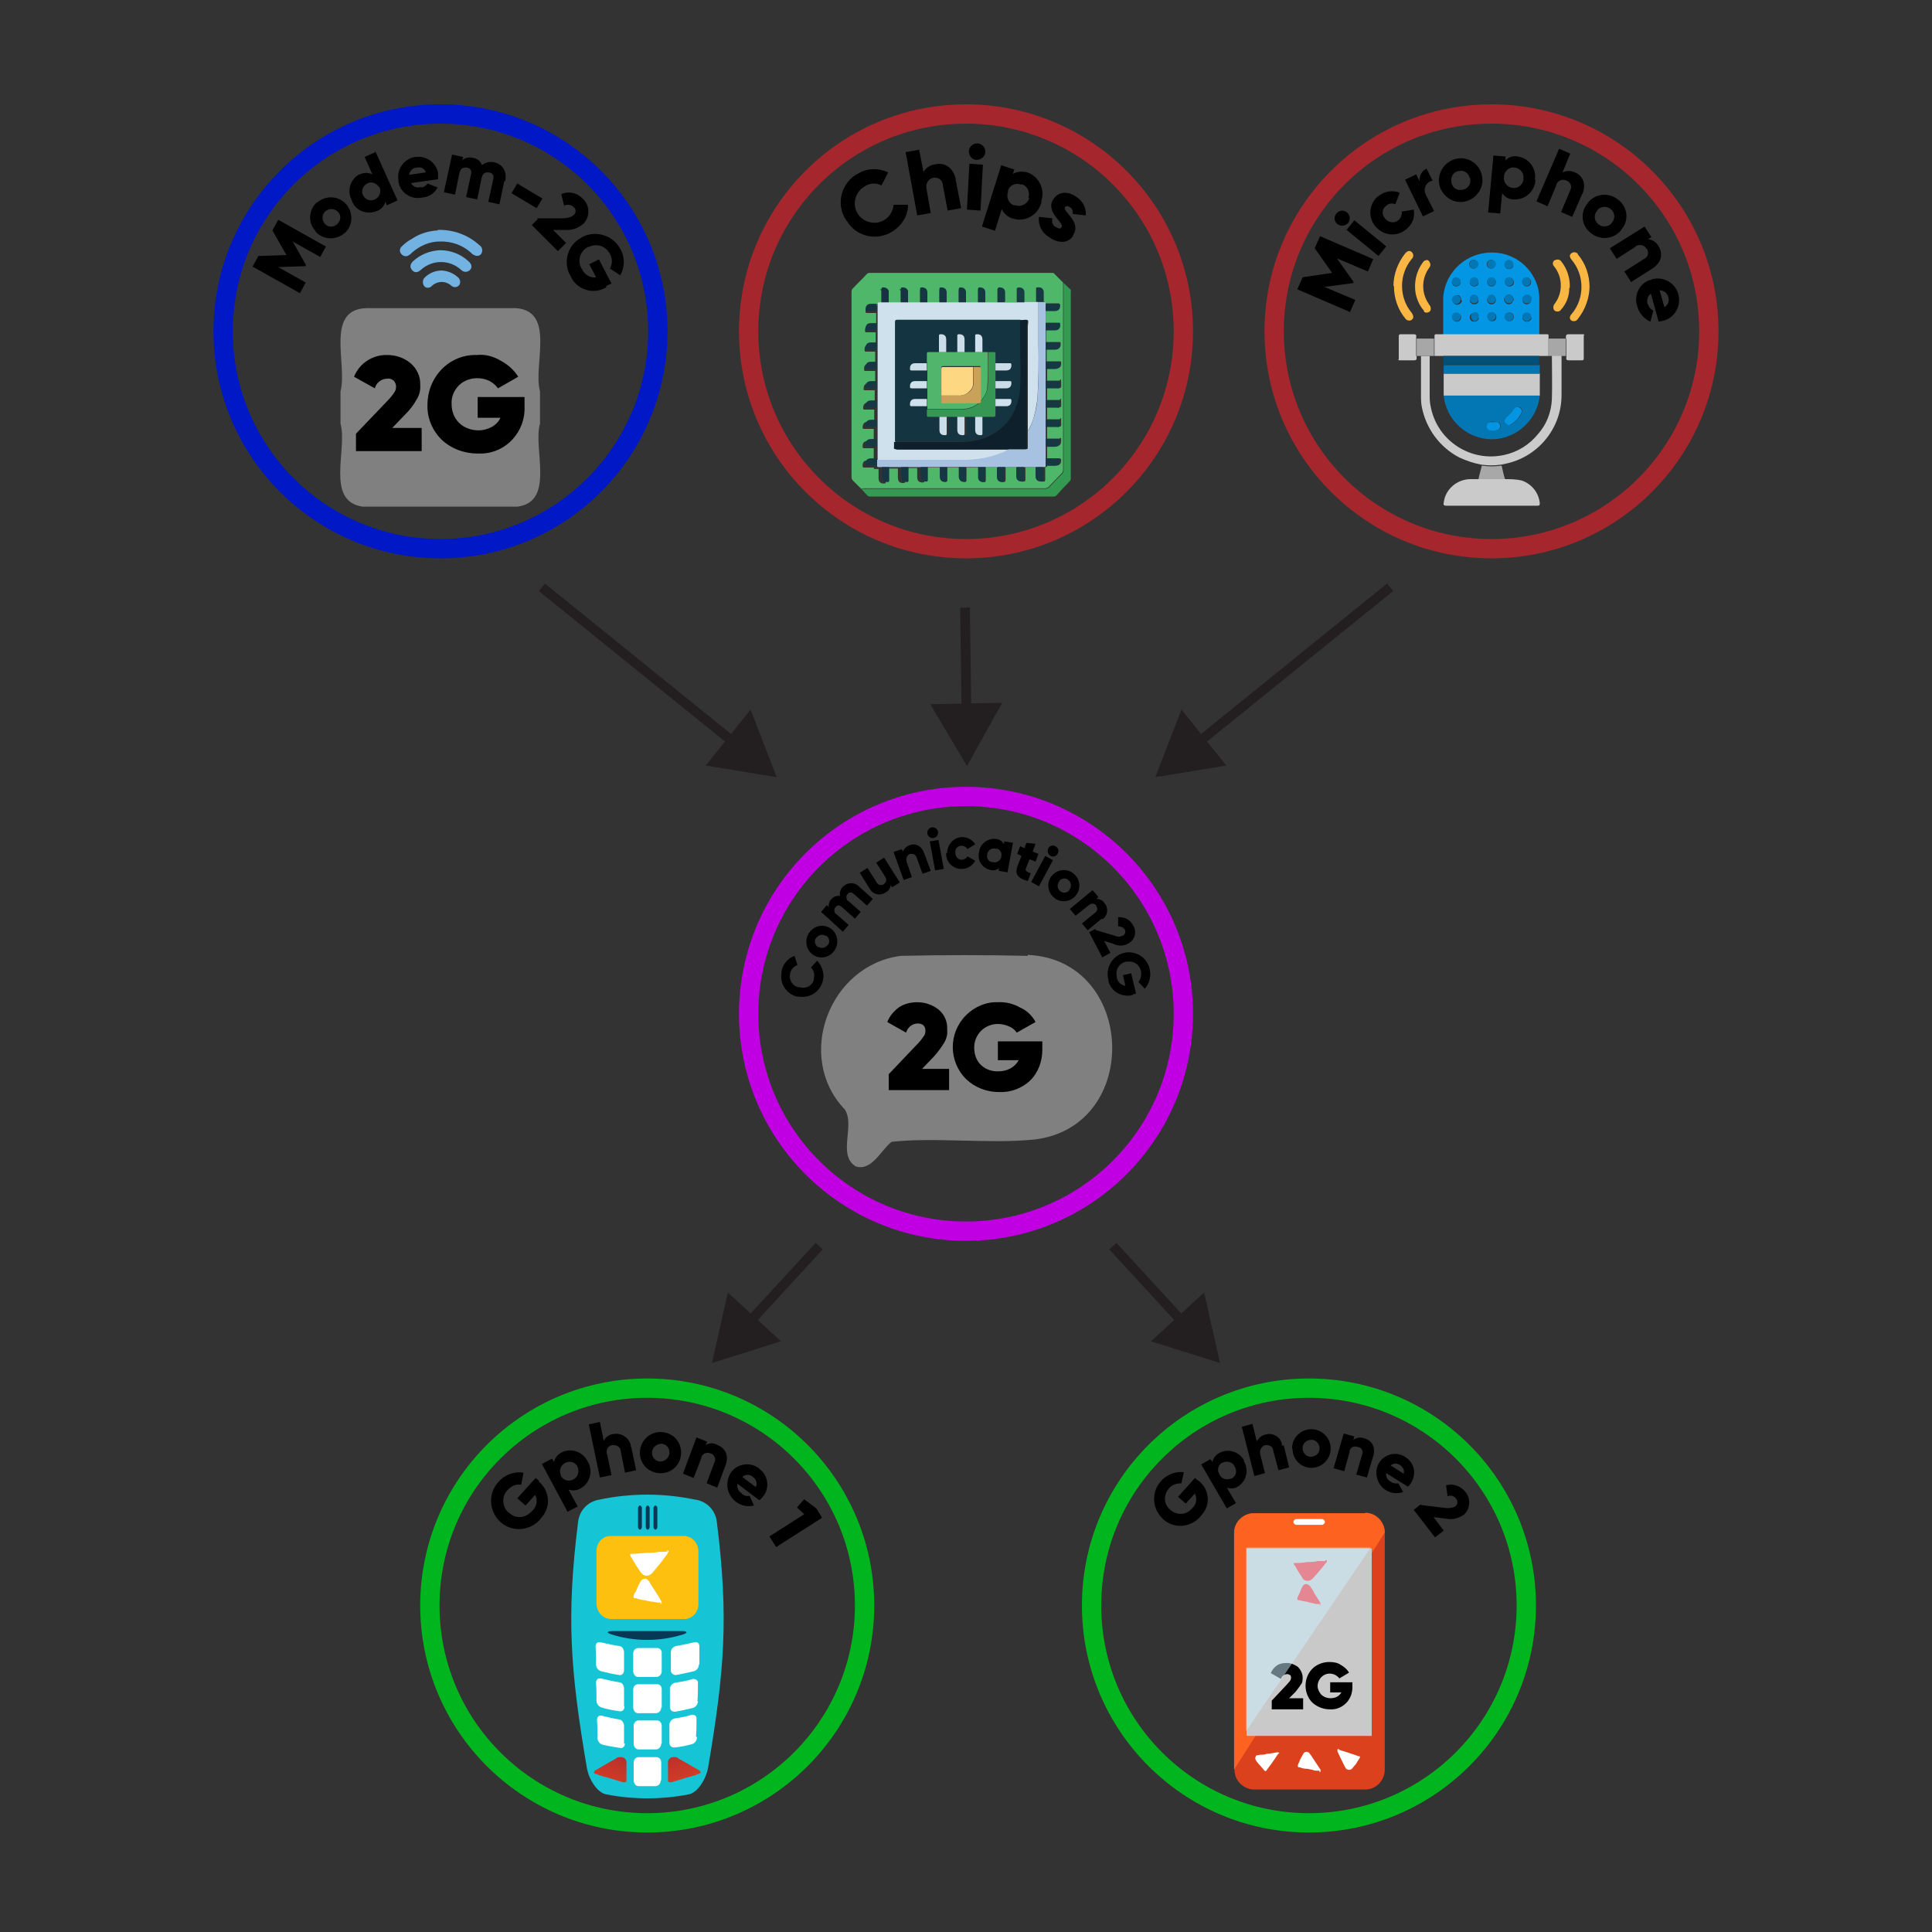 <?xml version="1.0" encoding="UTF-8"?><svg id="Layer_1" xmlns="http://www.w3.org/2000/svg" xmlns:xlink="http://www.w3.org/1999/xlink" viewBox="0 0 400 400"><rect x="0" y="0" width="400" height="400" fill="#333333" stroke="none"/><defs><style>.cls-1{fill:#a7a7a7;}.cls-2{stroke:#a5262d;}.cls-2,.cls-3,.cls-4,.cls-5{stroke-width:4px;}.cls-2,.cls-3,.cls-4,.cls-5,.cls-6{stroke-miterlimit:10;}.cls-2,.cls-3,.cls-4,.cls-5,.cls-6,.cls-7{fill:none;}.cls-8{fill:url(#linear-gradient-2);}.cls-9{fill:#fab644;}.cls-10{fill:#fff;}.cls-11{fill:#72b3e2;}.cls-3{stroke:#0018c6;}.cls-12{fill:#cbcbcb;}.cls-13{fill:#4fb76a;}.cls-14{fill:#349951;}.cls-15{fill:#cfe1ed;}.cls-16{fill:#cacaca;}.cls-17{fill:#143441;}.cls-18{fill:#0277b5;}.cls-19{fill:#a7c1e0;}.cls-20{fill:#fdc00f;}.cls-4{stroke:#c000e2;}.cls-21{fill:#0d202b;}.cls-22{fill:#cbdde9;}.cls-23{fill:#369754;}.cls-24{fill:#c9c9c9;}.cls-25{fill:#163842;}.cls-5{stroke:#00b51e;}.cls-26{fill:#fdd782;}.cls-27{fill:#caa158;}.cls-6{stroke:#231f20;stroke-width:2px;}.cls-28{fill:gray;}.cls-29{fill:#015078;}.cls-30{fill:#16c5d5;}.cls-31{fill:#183c43;}.cls-32{fill:#72b2e2;}.cls-33{fill:#0296e4;}.cls-34{fill:#0295e3;}.cls-35{fill:#0276b3;}.cls-36{fill:#ff1d25;}.cls-37{fill:#073856;}.cls-38{fill:#fab643;}.cls-39{fill:#fd6220;}.cls-40{fill:#0376b4;}.cls-41{fill:#a8a8a8;}.cls-42{fill:url(#linear-gradient);}.cls-43{fill:#db411d;}.cls-44{fill:#cadce8;}.cls-45{fill:#51b66c;}.cls-46{fill:#ccf2ff;isolation:isolate;opacity:.5;}.cls-47{fill:#231f20;}.cls-48{fill:#153642;}</style><linearGradient id="linear-gradient" x1="-262.3" y1="310.3" x2="-260.8" y2="298.7" gradientTransform="translate(233.2 -26.8) rotate(-27.3)" gradientUnits="userSpaceOnUse"><stop offset="0" stop-color="#d53f26"/><stop offset="1" stop-color="#a4252c"/></linearGradient><linearGradient id="linear-gradient-2" x1="-418.3" y1="229.6" x2="-416.8" y2="218" gradientTransform="translate(-138.7 -27.4) rotate(-152.4) scale(1 -1)" xlink:href="#linear-gradient"/></defs><circle class="cls-5" cx="271" cy="332.4" r="45"/><path d="m248.2,306.6c2.1,1.7,2.5,4.7.8,6.8-.1.2-.3.3-.4.5-1.9,2.3-5.3,2.7-7.6.8,0,0-.2-.1-.2-.2-2.3-2.1-2.5-5.6-.4-7.9,1.2-1.3,2.9-2,4.7-1.8l-.5,2.3c-1,0-2,.3-2.6,1.1-1.1,1.2-1.1,3.1.1,4.2,0,0,.1.1.2.2,1.2,1.1,3.1,1.1,4.2,0,0,0,.2-.2.3-.3.9-.8,1.1-2,.6-3.1l-1.9,2.1-1.6-1.4,3.5-3.9.7.6h.1Z"/><path d="m257.5,302.5c1.1,1.7.6,4.1-1.1,5.2-.7.5-1.6.6-2.4.3l1.9,3.2-1.9,1.1-5.3-9.1,1.9-1.1.4.6c.2-.8.7-1.5,1.5-1.9,1.9-1,4.1-.2,5.1,1.6h0Zm-1.9,1.1c-.4-.9-1.5-1.2-2.4-.8,0,0,0,0-.1,0-.8.4-1.2,1.4-.7,2.3,0,0,0,.2.1.2.4.9,1.5,1.2,2.4.8,0,0,0,0,.1,0,.8-.4,1.2-1.4.7-2.3,0,0,0-.2-.1-.2Z"/><path d="m265.8,299.3l1.1,4.5-2.2.6-1.1-4.1c0-.7-.7-1.1-1.3-1.1,0,0-.2,0-.3,0-.7.1-1.2.9-1.1,1.6,0,0,0,.1,0,.2l1,4-2.2.6-2.6-10.2,2.2-.6.9,3.6c.4-.7,1-1.2,1.8-1.4,1.5-.4,3,.4,3.4,1.9,0,.1,0,.3,0,.4h.2Z"/><path d="m267.5,299.9c0-2.2,1.8-4,4-4,2.2,0,4,1.8,4,4,0,2.2-1.8,4-4,4,0,0,0,0,0,0-2.2,0-3.9-1.8-3.9-4,0,0,0,0,0,0Zm5.7,0c0-.9-.6-1.7-1.5-1.8,0,0-.1,0-.2,0-1,0-1.8.7-1.8,1.7,0,.9.6,1.7,1.5,1.8,0,0,.1,0,.2,0,1,0,1.8-.7,1.8-1.7Z"/><path d="m284.3,301.5l-1.3,4.4-2.2-.6,1.2-4.1c.3-.6,0-1.4-.7-1.6,0,0-.2,0-.2,0-.7-.3-1.5,0-1.7.8,0,.1,0,.2,0,.3l-1.1,3.9-2.2-.6,2.1-7.2,2.2.6-.2.7c.7-.5,1.5-.6,2.3-.3,1.5.4,2.4,1.8,1.8,3.8h0Z"/><path d="m288,306.8c.4.3,1,.4,1.5.3l1,1.8c-2.2.8-4.6-.4-5.3-2.6-.4-1.1-.3-2.4.3-3.4,1.1-1.8,3.4-2.4,5.2-1.4,0,0,.2.1.3.2,1.8,1.1,2.3,3.4,1.2,5.2,0,0,0,.1-.1.2-.2.3-.4.5-.6.7l-4.5-2.8c-.1.8.3,1.5,1,1.8Zm2.6-1.6c.3-.9-.3-1.8-1.2-2.1-.5-.2-1.1,0-1.5.3l2.7,1.7h0Z"/><path d="m294.2,311.6l5,.6c.7.1,1.5,0,2.1-.3.5-.4.6-1.1.2-1.6,0,0,0,0,0,0-.4-.6-1.2-.8-1.8-.5l-.3-2.3c1.5-.4,3.1.2,4,1.4,1.2,1.4,1,3.6-.4,4.8,0,0,0,0-.1,0-1,.7-2.4,1-3.6.7l-2.5-.3,2.1,2.8-1.8,1.4-4.4-5.7,1.4-1.1h.1Z"/><path class="cls-43" d="m259.6,313.3h23c2.2,0,4.1,1.8,4.1,4,0,0,0,0,0,0v49.1c0,2.2-1.8,4.1-4,4.1,0,0,0,0,0,0h-23c-2.2,0-4.1-1.8-4.1-4,0,0,0,0,0,0v-49.1c0-2.2,1.8-4.1,4-4.1,0,0,0,0,0,0Z"/><path class="cls-39" d="m282.6,313.3h-23c-2.2,0-4.1,1.8-4.1,4,0,0,0,0,0,0v49.1l31.2-49.1c0-2.2-1.8-4.1-4-4.1,0,0,0,0,0,0Z"/><rect class="cls-24" x="258.1" y="320.6" width="25.9" height="38.8"/><path class="cls-10" d="m274.3,315.1c0,.3-.3.6-.6.6h-5.3c-.3,0-.6-.3-.6-.6h0c0-.3.3-.6.6-.6h5.3c.3,0,.6.3.6.6Z"/><path class="cls-10" d="m273.2,366.6h-.5c-.3,0-.7,0-1-.2-.4,0-.8-.2-1.2-.2-.5,0-.9-.1-1.4-.3h-.2c-.2,0-.2-.2-.2-.4,0-.2.2-.5.3-.7.1-.4.3-.7.5-1.1.1-.2.3-.5.4-.7.2-.3.6-.4,1-.2,0,0,.2.1.2.2.1.1.2.3.4.5.2.4.5.7.7,1.1l1.2,1.8v.2c0,.2,0,.3-.2.3v-.3Z"/><path class="cls-10" d="m264.8,362.9c0,.1-.2.3-.3.4l-.6.9c-.2.3-.5.7-.7,1l-.9,1.2c0,0,0,.1-.1.2-.1.1-.3.1-.4,0-.2-.2-.3-.4-.5-.6s-.5-.6-.8-.9c-.2-.2-.4-.5-.5-.7-.2-.3-.1-.8.2-1,0,0,.1,0,.2,0,.2,0,.4-.1.6-.1.4,0,.9,0,1.3-.2.7,0,1.4-.2,2.1-.3h.2c.2,0,.3.1.2.3h0Z"/><path class="cls-10" d="m277.2,362.3c.1,0,.3,0,.4.1l1,.3c.4.1.8.3,1.2.4s.9.3,1.4.5h.2c.2,0,.2.2.1.4s-.3.4-.4.6c-.2.4-.4.7-.7,1-.2.2-.3.4-.5.6-.3.3-.8.3-1.2,0,0,0,0,0,0,0-.1-.2-.2-.3-.3-.5l-.6-1.2c-.3-.6-.6-1.3-.9-1.9v-.2c0-.2,0-.3.3-.3v.2Z"/><path class="cls-36" d="m273.4,332.1h-.5c-.4,0-.7,0-1.1-.2-.4,0-.9-.2-1.3-.3-.5,0-1-.2-1.5-.3h-.2c-.2,0-.2-.2-.2-.4s.2-.5.3-.7c.2-.4.3-.8.5-1.2.1-.2.2-.5.4-.7.2-.4.7-.4,1.1-.2,0,0,.1.1.2.2.2.1.3.3.4.5.3.4.5.8.7,1.2.4.6.8,1.3,1.2,1.9v.2c0,.2,0,.3-.2.3l.2-.3Z"/><path class="cls-36" d="m274.3,323h.2c.2,0,.2.1.2.3s-.1.2-.2.3c-.5.6-.9,1.2-1.4,1.7-.4.5-.8,1-1.3,1.5-.2.2-.5.4-.8.5-.3,0-.7,0-1-.2-.2-.1-.3-.3-.4-.5-.4-.6-.8-1.2-1.2-1.9-.1-.3-.3-.5-.5-.8h0c-.1-.2,0-.3.2-.3.8,0,1.7,0,2.5-.2.7,0,1.5,0,2.2-.2h1.6v-.2Z"/><path d="m263.3,353.8v-1.7l3.1-3.3c.3-.3.5-.6.7-.8.1-.2.2-.4.2-.6,0-.2,0-.4-.2-.6-.2-.1-.4-.2-.6-.2-.6,0-1.1.4-1.3,1l-2.1-1.2c.3-.7.7-1.2,1.3-1.6.6-.4,1.3-.5,2-.5.8,0,1.6.3,2.3.8.6.6,1,1.4,1,2.2,0,.5,0,1.1-.4,1.5-.3.5-.7,1-1.1,1.5l-1.3,1.3h2.9v2.3h-6.6.1Z"/><path d="m280,348.3v1c0,1.2-.4,2.4-1.3,3.3-.9.9-2.1,1.4-3.4,1.3-1.3,0-2.6-.5-3.6-1.4-.9-.9-1.4-2.2-1.4-3.5,0-1.3.5-2.6,1.4-3.5.9-.9,2.2-1.4,3.5-1.4.8,0,1.7.1,2.4.6.7.4,1.3.9,1.7,1.6l-2,1.2c-.2-.3-.5-.5-.8-.7-.4-.2-.8-.3-1.2-.3-1.4,0-2.5,1.2-2.5,2.6,0,.6.3,1.2.7,1.7.5.5,1.2.8,2,.8.9,0,1.8-.4,2.2-1.2h-2.3v-2.1h4.6Z"/><polygon class="cls-46" points="258 358.4 258 320.4 283.8 320.4 258 358.4"/><circle class="cls-5" cx="134" cy="332.4" r="45"/><path d="m111.5,306.7c2.3,1.9,2.6,5.2.7,7.4-.1.1-.2.2-.3.4-2.1,2.5-5.9,2.8-8.3.6,0,0,0,0,0,0-2.4-2.2-2.6-5.9-.4-8.3,0,0,0,0,0,0,1.3-1.5,3.3-2.2,5.2-1.9l-.5,2.5c-1.1-.2-2.1.3-2.8,1.1-1.2,1.2-1.2,3.2,0,4.5,0,0,.2.2.3.2,1.4,1.3,3.3,1.2,4.8-.4.9-.8,1.2-2.2.6-3.3l-2,2.2-1.7-1.5,3.8-4.2.7.6h0Z"/><path d="m121.7,302.6c1.1,1.9.5,4.4-1.4,5.5,0,0,0,0,0,0-.8.5-1.7.6-2.6.3l1.9,3.5-2.1,1.1-5.3-9.9,2.1-1.1.4.7c.2-.9.8-1.6,1.6-2,2-1,4.4-.1,5.4,1.9Zm-2.1,1.1c-.4-.9-1.5-1.3-2.4-.9,0,0-.1,0-.2.1-.9.4-1.3,1.6-.9,2.5,0,0,0,0,0,.1.4.9,1.5,1.3,2.4.9,0,0,.1,0,.2-.1.9-.4,1.3-1.6.9-2.5,0,0,0,0,0-.1h0Z"/><path d="m130.7,299.6l1,4.8-2.3.5-.9-4.5c0-.7-.7-1.2-1.4-1.2-.1,0-.2,0-.3,0-.7,0-1.3.8-1.2,1.5,0,.1,0,.3.1.4l.9,4.3-2.4.5-2.3-11,2.3-.5.8,3.9c.4-.8,1.1-1.3,2-1.4,1.6-.3,3.2.7,3.6,2.3,0,0,0,.2,0,.3h0Z"/><path d="m132.5,300.4c.2-2.3,2.2-4.1,4.6-3.9s4.1,2.2,3.9,4.6-2.2,4.1-4.6,3.9-4.1-2.2-3.9-4.6Zm6.1.5c.1-1-.6-1.9-1.6-2,0,0,0,0,0,0-1,0-1.9.7-2,1.7-.1,1,.6,1.9,1.6,2,0,0,0,0,0,0,1,0,1.9-.7,2-1.7Z"/><path d="m150.2,303.4l-1.7,4.6-2.2-.9,1.6-4.3c.4-.6.1-1.4-.5-1.8,0,0-.2,0-.3-.1-.8-.3-1.6,0-1.9.8,0,0,0,.1,0,.2l-1.6,4.1-2.2-.9,2.8-7.5,2.2.9-.3.7c.8-.5,1.7-.5,2.5,0,1.5.6,2.4,2.1,1.6,4.2h0Z"/><path d="m153.6,309.3c.5.4,1,.5,1.6.4l.9,2c-2.4.6-4.8-.9-5.4-3.3-.3-1.2,0-2.5.6-3.5,1.3-1.8,3.8-2.3,5.7-1,0,0,.2.1.2.2,1.8,1.3,2.2,3.8.9,5.6,0,0-.1.1-.2.2-.2.3-.4.5-.7.7l-4.5-3.4c-.2.8.2,1.6.9,2h0Zm2.9-1.5c.4-.7,0-1.6-.6-2-.6-.6-1.6-.6-2.2,0l2.8,2.1h0Z"/><path d="m170.1,314.3l-9.4,6-1.4-2.2,7.2-4.6-1.5-1.4,1.5-1.7,2.5,1.9,1.2,1.9h-.1Z"/><path class="cls-30" d="m144,310.5c-6.6-1.4-13.4-1.4-20,0-2.3.4-4,2.2-4.3,4.5-2.5,19.9-1.6,30.9,1.8,51,.5,2.7,2.3,5.2,4,5.5,5.6,1.1,11.5,1.1,17.1,0,1.7-.3,3.5-2.9,4-5.5,3.4-20.1,4.3-31.1,1.8-51-.3-2.3-2-4.1-4.3-4.5h-.1Z"/><path class="cls-37" d="m126.6,338.4c4.8,1.5,10,1.5,14.8,0,1-.3,1-.7-.1-.7h-14.6c-1.1,0-1.2.4,0,.7Z"/><path class="cls-20" d="m141.8,318h-15.5c-1.7.1-2.9,1.6-2.8,3.3,0,0,0,0,0,0v10.6c0,1.7,1.1,3.1,2.8,3.3h15.5c1.7-.1,2.9-1.6,2.8-3.3,0,0,0,0,0,0v-10.6c0-1.7-1.1-3.1-2.8-3.3Z"/><path class="cls-10" d="m129.2,345.8c0,.6-.4,1.1-1,1-1.3-.2-2.6-.5-3.8-.8-.6-.2-1-.8-1-1.4,0-1.2,0-2.5-.1-3.7,0-.5.3-.9.7-.9,0,0,.2,0,.3,0,1.3.3,2.6.6,3.9.8.6,0,1,.7,1,1.3v3.7Z"/><path class="cls-10" d="m137,346c0,.6-.4,1.1-1,1.2h-3.9c-.6,0-1-.6-1-1.2v-3.7c0-.6.4-1,1-1.1h3.9c.6,0,1,.4,1,1,0,0,0,0,0,.1v3.7Z"/><path class="cls-10" d="m144.7,344.6c0,.6-.4,1.2-1,1.4-1.3.3-2.6.6-3.8.8-.5,0-1-.4-1-.9,0,0,0,0,0-.1v-3.7c0-.6.4-1.1,1-1.3,1.3-.2,2.6-.5,3.9-.8.6-.1,1,.2,1,.9,0,1.2,0,2.5,0,3.7Z"/><path class="cls-10" d="m129.3,353.3c0,.6-.4,1.1-1,1-1.3-.2-2.6-.4-3.8-.8-.6-.2-1-.8-1-1.4,0-1.2,0-2.5-.1-3.7,0-.5.3-.9.7-.9,0,0,.2,0,.3,0,1.3.3,2.5.6,3.8.8.6,0,1,.7,1,1.3v3.7h.1Z"/><path class="cls-10" d="m136.9,353.5c0,.6-.4,1.1-1,1.2h-3.8c-.6,0-1-.6-1-1.2v-3.7c0-.5.3-1,.9-1.1,0,0,0,0,.1,0h3.9c.6,0,1,.4,1,1,0,0,0,0,0,.1v3.7h-.1Z"/><path class="cls-10" d="m144.5,352.2c0,.6-.4,1.2-1,1.4-1.2.3-2.5.6-3.8.8-.6,0-1-.4-1-1v-3.7c0-.6.4-1.1,1-1.3,1.3-.2,2.6-.4,3.8-.8.4,0,.9.2,1,.6,0,0,0,.2,0,.3,0,1.2,0,2.5-.1,3.7h.1Z"/><path class="cls-10" d="m129.4,360.9c0,.6-.4,1.1-1,1-1.2-.2-2.5-.4-3.7-.7-.6-.2-1-.8-1-1.4,0-1.2,0-2.5-.1-3.7,0-.6.4-1,.9-.9,1.2.3,2.5.6,3.7.8.5,0,1,.7,1,1.3v3.7h.2Z"/><path class="cls-10" d="m136.9,361c0,.6-.4,1.1-1,1.2h-3.7c-.6,0-1-.6-1-1.2v-3.7c0-.5.3-1,.9-1.1,0,0,0,0,.1,0h3.8c.6,0,1,.5,1,1.1v3.7h-.1Z"/><path class="cls-10" d="m144.3,359.7c0,.6-.4,1.2-1,1.4-1.2.3-2.4.6-3.7.7-.6,0-1-.4-1-1v-3.7c0-.6.4-1.1,1-1.3,1.3-.2,2.5-.4,3.7-.8.4,0,.8.2.9.6,0,.1,0,.2,0,.3,0,1.2,0,2.5-.1,3.7h.2Z"/><path class="cls-10" d="m136.8,368.6c0,.6-.4,1.1-1,1.2h-3.6c-.6,0-1-.6-1-1.2v-3.7c0-.5.3-1,.9-1.1,0,0,0,0,.1,0h3.7c.6,0,1,.5,1,1.1v3.7h0Z"/><path class="cls-37" d="m132.9,316.2c0,.2-.2.5-.4.5h0c-.2,0-.4-.3-.4-.5v-4c0-.2.2-.5.4-.5h0c.2,0,.4.3.4.5v4Z"/><path class="cls-37" d="m134.5,316.2c0,.2-.2.5-.4.5h0c-.2,0-.4-.3-.4-.5v-4c0-.2.2-.5.4-.5h0c.2,0,.4.3.4.5v4Z"/><path class="cls-37" d="m136.1,316.2c0,.2-.2.5-.4.5h0c-.2,0-.4-.3-.4-.5v-4c0-.2.2-.5.4-.5h0c.2,0,.4.3.4.5v4Z"/><path class="cls-10" d="m136.9,331.8h-.6c-.4,0-.9-.2-1.3-.2-.5,0-1-.2-1.5-.3-.6,0-1.2-.2-1.8-.4h-.3c-.2,0-.3-.3-.2-.5,0-.3.2-.6.4-.8.2-.5.4-.9.6-1.4.2-.3.3-.6.5-.9.3-.4.9-.6,1.3-.3,0,0,.1.1.2.2.2.2.3.4.4.6.3.5.6.9.9,1.4.5.8,1,1.5,1.4,2.3,0,0,0,.1.1.2,0,.2,0,.4-.3.4l.2-.3Z"/><path class="cls-42" d="m144.7,367.3c-.2,0-.4,0-.6.2-.5.1-.9.3-1.4.4s-1.1.3-1.7.5-1.3.4-2,.6h-.3c-.3,0-.4-.1-.4-.4v-3.9c.1-.6.7-1,1.3-.9,0,0,.1,0,.2,0,.3,0,.5.1.7.3.5.3,1.1.6,1.6.9.9.5,1.7,1,2.6,1.5.1,0,.2,0,.2.2.2.2.2.4,0,.5h-.2Z"/><path class="cls-8" d="m123.3,367.3c.2,0,.4,0,.6.2.5.1.9.3,1.4.4s1.1.3,1.7.5,1.3.4,2,.6h.3c.3,0,.4-.1.4-.4v-3.9c-.1-.6-.7-1-1.3-.9,0,0-.1,0-.2,0-.3,0-.5.1-.7.3-.5.3-1.1.6-1.6.9-.9.5-1.7,1-2.6,1.5-.1,0-.2,0-.2.2-.2.2-.2.4,0,.5h.2Z"/><path class="cls-10" d="m138,321h.2c.2,0,.3.1.2.3s-.2.2-.2.4c-.5.7-1.1,1.4-1.6,2.1l-1.5,1.8c-.2.3-.6.5-.9.6-.4.1-.9,0-1.2-.3-.2-.2-.4-.4-.5-.6-.5-.7-1-1.5-1.4-2.2-.2-.3-.4-.7-.6-1h0c-.1-.3,0-.4.2-.4,1,0,2-.1,3-.2.9,0,1.8,0,2.7-.2.6,0,1.3,0,1.9-.1h0l-.3-.2Z"/><line class="cls-10" x1="169.6" y1="258" x2="147.4" y2="282.2"/><line class="cls-6" x1="169.6" y1="258" x2="154.7" y2="274.2"/><polygon class="cls-47" points="150.7 267.6 147.4 282.2 161.7 277.7 150.7 267.6"/><line class="cls-10" x1="230.4" y1="258" x2="252.6" y2="282.2"/><line class="cls-6" x1="230.4" y1="258" x2="245.3" y2="274.2"/><polygon class="cls-47" points="238.3 277.7 252.6 282.2 249.3 267.6 238.3 277.7"/><line class="cls-7" x1="199.8" y1="125.8" x2="200.2" y2="158.6"/><line class="cls-6" x1="199.8" y1="125.8" x2="200.1" y2="147.8"/><polygon class="cls-47" points="192.6 145.8 200.2 158.6 207.5 145.5 192.6 145.8"/><line class="cls-7" x1="112.2" y1="121.6" x2="160.8" y2="160.9"/><line class="cls-6" x1="112.2" y1="121.6" x2="152.4" y2="154.1"/><polygon class="cls-47" points="146.1 158.5 160.8 160.9 155.4 146.9 146.1 158.5"/><line class="cls-7" x1="287.8" y1="121.6" x2="239.2" y2="160.9"/><line class="cls-6" x1="287.8" y1="121.6" x2="247.6" y2="154.1"/><polygon class="cls-47" points="244.6 146.9 239.2 160.9 253.9 158.5 244.6 146.9"/><circle class="cls-4" cx="200" cy="209.9" r="45"/><path d="m165.3,206.4c-2.3-.4-3.9-2.6-3.5-4.9,0-.1,0-.2,0-.4.3-1.5,1.3-2.7,2.7-3.2l.6,1.9c-.8.3-1.3.9-1.5,1.7-.3,1.3.4,2.6,1.7,2.9,0,0,.2,0,.3,0,1.2.4,2.6-.3,2.9-1.6,0-.1,0-.2,0-.3.2-.8,0-1.6-.6-2.2l1.3-1.4c1,1.1,1.5,2.6,1.2,4-.5,2.4-2.8,3.9-5.2,3.4,0,0,0,0-.1,0Z"/><path d="m168.7,197.9c-1.6-.8-2.2-2.8-1.4-4.4,0,0,0,0,0,0,.8-1.6,2.7-2.3,4.3-1.5,0,0,0,0,0,0,1.6.8,2.2,2.8,1.4,4.4,0,0,0,0,0,0-.8,1.6-2.7,2.3-4.3,1.5,0,0,0,0,0,0Zm2.1-4.2c-.7-.4-1.5,0-1.9.6,0,0,0,0,0,0-.4.6-.1,1.5.5,1.8,0,0,.1,0,.2,0,.7.4,1.5,0,1.9-.6,0,0,0,0,0,0,.4-.6.1-1.5-.5-1.8,0,0-.1,0-.2,0h0Z"/><path d="m177.9,183.6l2.8,2.5-1.2,1.4-2.7-2.4c-.5-.4-.9-.5-1.3,0-.4.4-.3,1,0,1.4,0,0,0,0,.1,0l2.6,2.3-1.2,1.4-2.7-2.4c-.5-.4-.9-.5-1.3,0-.4.4-.3,1,0,1.4,0,0,0,0,.1,0l2.6,2.3-1.2,1.4-4.5-4.1,1.2-1.4.4.4c-.1-.6.1-1.3.6-1.7.4-.5,1.1-.7,1.7-.6-.1-.7.1-1.4.6-1.9.9-.9,2.3-1,3.2-.2,0,0,.1,0,.2.2l-.2-.2Z"/><path d="m183,177.5l3.3,5.2-1.6,1-.3-.5c0,.7-.5,1.3-1.1,1.6-1,.7-2.5.4-3.1-.6,0,0-.1-.2-.2-.3l-2-3.2,1.6-1,1.9,3c.3.5.9.7,1.4.4,0,0,0,0,0,0,.6-.4.8-.9.3-1.7l-1.8-2.8,1.6-1h0Z"/><path d="m191.4,176.8l1.3,3.5-1.7.6-1.2-3.3c-.1-.5-.6-.9-1.2-.8,0,0-.1,0-.2,0-.6.2-.9.9-.7,1.6,0,0,0,0,0,0l1.1,3.2-1.7.6-2.1-5.8,1.7-.6.2.5c.3-.6.8-1.1,1.4-1.3,1.1-.5,2.4.1,2.9,1.3,0,.1,0,.2.1.3h0Z"/><path d="m192,172.6c-.1-.6.3-1.2.9-1.3.6-.1,1.2.3,1.3.9.1.6-.3,1.2-.9,1.3,0,0,0,0,0,0-.6.1-1.2-.3-1.3-.9Zm.5,1.6l1.8-.3,1.1,6-1.8.3-1.1-6Z"/><path d="m196.1,176.6c0-1.7,1.3-3.2,3-3.3,0,0,0,0,0,0,1.1,0,2.2.5,2.8,1.5l-1.6,1c-.2-.4-.7-.7-1.2-.7-.7,0-1.3.5-1.3,1.2,0,0,0,.2,0,.3,0,.8.6,1.4,1.3,1.4,0,0,0,0,0,0,.5,0,1-.3,1.2-.7l1.6.9c-.5,1-1.6,1.7-2.7,1.7-1.7.1-3.2-1.2-3.3-2.9,0,0,0-.1,0-.2v-.2Z"/><path d="m209.7,174.6l-1.1,6-1.8-.3v-.6c-.5.5-1.2.6-1.8.4-1.7-.4-2.7-2-2.3-3.7,0,0,0,0,0,0,.2-1.7,1.8-2.9,3.5-2.7.7,0,1.3.5,1.7,1.1v-.6c.1,0,1.9.3,1.9.3h0Zm-2.4,2.7c.2-.7-.2-1.4-.9-1.6-.1,0-.2,0-.3,0-.7-.2-1.5.3-1.7,1,0,0,0,.1,0,.2-.2.7.2,1.4.9,1.6.1,0,.2,0,.3,0,.7.2,1.5-.3,1.7-1,0,0,0-.1,0-.2h0Z"/><path d="m213.2,177.8l-.8,2c-.2.5.2.7,1,1l-.6,1.6c-2.3-.6-2.7-1.6-2.1-3.2l.8-2-.9-.4.6-1.6.9.4.4-1.1,1.9.2-.6,1.6,1.2.5-.6,1.6-1.2-.5h0Z"/><path d="m216.4,177.2l1.6.9-2.9,5.4-1.6-.9,2.9-5.4Zm.6-1.5c.3-.6.9-.8,1.5-.5.6.3.8.9.5,1.5-.3.6-.9.8-1.5.5,0,0,0,0,0,0-.5-.3-.7-.9-.5-1.5h0Z"/><path d="m217.7,181.4c1.1-1.4,3.1-1.7,4.5-.6,1.4,1.1,1.7,3.1.6,4.5h0c-1,1.4-3,1.7-4.4.7,0,0,0,0-.1-.1-1.4-1.1-1.7-3.1-.6-4.5,0,0,0,0,0,0Zm3.7,2.8c.5-.6.4-1.5-.2-2h0c-.6-.5-1.4-.4-1.9.2,0,0,0,0,0,.1-.5.6-.4,1.5.2,2h0c.6.5,1.4.4,1.9-.2,0,0,0,0,0-.1h0Z"/><path d="m228.1,190.2l-2.9,2.4-1.2-1.4,2.7-2.2c.5-.3.6-.9.3-1.4,0,0,0,0,0-.1-.4-.5-1-.6-1.7,0l-2.6,2.1-1.2-1.4,4.7-3.9,1.2,1.4-.4.4c.7,0,1.3.3,1.7.9.8,1,.7,2.4-.3,3.2,0,0-.2.1-.2.2v-.2Z"/><path d="m226.7,192.5l4,1.2c.6.3,1.2.3,1.8,0,.4-.2.6-.7.4-1.2,0,0,0,0,0,0-.3-.5-.8-.7-1.4-.7v-1.9c1.3-.1,2.5.5,3.1,1.7.8,1.2.4,2.9-.8,3.6,0,0-.2.1-.3.2-.9.5-2.1.5-3,0l-1.9-.6,1.3,2.5-1.7.9-2.7-5.2,1.3-.7v.2Z"/><path d="m234.5,206c-2.2.6-4.4-.7-5-2.8,0,0,0-.2,0-.3-.7-2.4.7-4.9,3.1-5.6,0,0,0,0,0,0,2.4-.6,4.8.8,5.4,3.2,0,0,0,0,0,.1.4,1.4,0,3-1,4.1l-1.3-1.4c.5-.6.7-1.5.5-2.3-.3-1.3-1.5-2.1-2.8-1.9,0,0-.2,0-.3,0-1.3.3-2.2,1.6-1.9,2.9,0,0,0,.2,0,.3.1.9.9,1.7,1.8,1.8l-.5-2.2,1.7-.4,1,4.2-.7.2h0Z"/><path class="cls-28" d="m212.8,197.9c-8.5-.2-17.8-.2-26.3,0-14.8,1.9-22,20.9-11.6,31.8,2.2,3.3-1.6,9.5,2.3,11.8,3.3,1,5.2-3.4,7.4-5.1,9.2-1,20.3.5,29.8-.5,22.1-2.9,20.7-37.2-1.6-38.2v.2Z"/><path d="m184,225.7v-3.3l5.9-6.2c.5-.5.9-1,1.3-1.6.3-.3.4-.8.4-1.2,0-.4-.1-.8-.4-1.1-.3-.3-.8-.4-1.2-.4-1.1,0-2.1.8-2.4,1.9l-3.9-2.2c.5-1.3,1.4-2.3,2.5-3.1,1.1-.7,2.4-1,3.7-1,1.6,0,3.1.5,4.4,1.5,1.2,1,1.9,2.5,1.8,4.1.1,1-.1,2-.7,2.9-.6,1-1.3,1.9-2.1,2.8l-2.4,2.5h5.6v4.4h-12.5Z"/><path d="m215.8,215.5v1.8c0,2.4-.8,4.7-2.5,6.4-1.7,1.6-4,2.5-6.4,2.4-2.6,0-5-.9-6.9-2.7-3.6-3.6-3.7-9.5,0-13.2,1.8-1.8,4.2-2.8,6.6-2.7,1.6-.1,3.2.3,4.6,1.1,1.4.6,2.5,1.7,3.2,3l-3.9,2.2c-.4-.6-.9-1-1.6-1.3-.7-.3-1.5-.5-2.3-.5-2.6,0-4.8,2-4.9,4.7,0,0,0,.2,0,.2,0,1.3.4,2.6,1.3,3.5,1,1,2.4,1.5,3.8,1.4,1.7,0,3.3-.8,4.1-2.3h-4.3v-3.9h9.2Z"/><path class="cls-32" d="m90.6,47.6c3.2-.1,6.3,1,8.7,3.2.6.4.7,1.2.3,1.8-.4.5-1.1.5-1.8,0-1.8-1.8-4.3-2.7-6.8-2.6-2.1,0-4.1.9-5.7,2.3-.2.2-.4.4-.6.5-.5.4-1.2.3-1.6-.2,0,0,0,0,0,0-.4-.4-.4-1.1,0-1.5.6-.6,1.3-1.2,2.1-1.6,1.6-1.1,3.5-1.7,5.5-1.8h0Z"/><path class="cls-11" d="m91.1,51.8c2.2,0,4.3.8,5.9,2.3.7.6.8,1.3.3,1.8-.5.5-1.3.5-1.8,0,0,0,0,0,0,0-2.4-2.2-6-2.2-8.4,0-.7.6-1.3.6-1.8,0s-.4-1.2.2-1.8c1.5-1.4,3.5-2.2,5.6-2.3h0Z"/><path class="cls-11" d="m91.2,56c1.3,0,2.6.5,3.6,1.4.5.4.6,1.1.3,1.6h0c-.4.5-1.1.6-1.6.2,0,0,0,0,0,0h0c-1.2-1.1-2.9-1.1-4.1,0-.3.4-1,.5-1.4.2,0,0-.1-.1-.2-.2h0c-.4-.6-.3-1.4.2-1.8,0,0,0,0,0,0h0c.9-.9,2.2-1.4,3.5-1.4h-.3Z"/><path class="cls-28" d="m111.8,81c-1.5-5.3,3.3-16.5-4.9-17.2h-31c-8.7.2-3.9,11.8-5.4,17.2v6.7c1.5,5.3-3.2,16.1,4.6,17.2h32c7.9-1,3.2-12,4.7-17.2v-6.7Z"/><circle class="cls-3" cx="91.2" cy="68.6" r="45"/><path d="m67.5,51l-1.2,2.2-5.7-3.2,2.7,4.8v.3l-5.7.2,5.7,3.2-1.2,2.2-9.8-5.5,1.2-2.2,5.8-.2-2.9-5.1,1.2-2.2,9.8,5.5h0Z"/><path d="m65.3,47.8c-1.6-1.7-1.4-4.4.3-5.9,0,0,0,0,.1,0,1.8-1.5,4.4-1.4,6,.4,1.5,1.8,1.4,4.5-.4,6s-4.5,1.4-6-.4h0Zm4.6-4c-.7-.7-1.8-.7-2.6,0-.7.7-.7,1.8,0,2.6.7.7,1.8.7,2.5,0,.7-.6.9-1.7.3-2.4,0,0-.1-.1-.2-.2Z"/><path d="m77.7,31.3l4.6,10.2-2.2,1-.3-.7c-.3.9-.9,1.6-1.8,1.9-2,.8-4.3,0-5.1-2,0,0,0-.2-.1-.3-1-1.9-.3-4.3,1.6-5.3,0,0,0,0,.1,0,.8-.4,1.8-.4,2.6,0l-1.6-3.6,2.2-1Zm.8,7.5c-.5-.9-1.6-1.3-2.5-.8-.9.5-1.3,1.6-.8,2.5.5.9,1.5,1.2,2.4.8.9-.4,1.4-1.5,1-2.5,0,0,0,0,0-.1Z"/><path d="m87.1,38.8c.6,0,1.1-.3,1.4-.8l2.1.8c-.6,1.2-1.8,2-3.2,2.1-2.3.5-4.5-1-4.9-3.2,0-.1,0-.2,0-.4-.4-2.2,1.1-4.4,3.4-4.8,0,0,.2,0,.2,0,2.2-.3,4.2,1.2,4.6,3.3,0,0,0,.2,0,.3v1l-5.6.8c.4.8,1.3,1.1,2.1.8h0Zm1.1-3.1c-.3-.8-1.1-1.2-1.9-1-.8,0-1.5.7-1.6,1.5l3.4-.5h0Z"/><path d="m104.4,37.5l-1,4.8-2.3-.5,1-4.6c.2-.8,0-1.4-.9-1.5s-1.3.3-1.5,1.2l-.9,4.4-2.3-.5,1-4.6c.2-.8,0-1.4-.9-1.5s-1.3.3-1.5,1.2l-.9,4.4-2.3-.5,1.7-7.8,2.3.5-.2.7c.6-.6,1.5-.7,2.3-.5.8.1,1.5.7,1.8,1.5.7-.6,1.6-.8,2.5-.6,1.8.4,2.7,1.9,2.3,3.9h-.2Z"/><path d="m107.1,38l5.2,3.1-1.2,2-5.2-3.1,1.2-2Z"/><path d="m111.2,45.2h5.4c.8,0,1.6-.2,2.2-.7.5-.4.5-1.2,0-1.6,0,0,0,0,0,0-.5-.5-1.3-.7-2-.3l-.6-2.4c1.5-.7,3.3-.3,4.4.9,1.5,1.3,1.6,3.5.4,5,0,0,0,.1-.2.2-1,.9-2.3,1.4-3.7,1.3h-2.6l2.7,2.7-1.7,1.7-5.4-5.4,1.3-1.3h-.2Z"/><path d="m125.5,59.5c-2.5,1.5-5.7.6-7.1-1.8-.1-.2-.2-.4-.3-.6-1.6-2.7-.6-6.3,2.1-7.8,0,0,.2-.1.3-.2,2.8-1.5,6.4-.4,7.9,2.4,0,0,0,0,0,0,1,1.7,1,3.8,0,5.5l-2.1-1.4c.5-.9.5-2.1,0-3-.8-1.6-2.7-2.3-4.3-1.5,0,0-.1,0-.2,0-1.6.8-2.3,2.7-1.5,4.3,0,.1.1.2.2.3.5,1.2,1.7,1.9,2.9,1.7l-1.4-2.7,2-1,2.6,5-.9.4-.2.2Z"/><path d="m73.7,93.4v-3.6l6.5-6.8c.5-.5,1-1.1,1.4-1.7.3-.4.4-.8.4-1.3,0-.4-.2-.9-.5-1.2-.4-.3-.8-.5-1.3-.4-1.2,0-2.3.8-2.6,2l-4.3-2.4c1.1-2.8,3.9-4.6,6.9-4.5,1.8,0,3.5.6,4.8,1.7,1.3,1.1,2.1,2.8,2,4.5.1,1.1-.2,2.2-.8,3.1-.6,1.1-1.4,2.1-2.3,3l-2.7,2.8h6.1v4.8h-13.6Z"/><path d="m108.6,82.2v2c.2,5.1-3.7,9.5-8.8,9.7-.3,0-.6,0-.9,0-2.8,0-5.5-1-7.5-2.9-1.9-1.9-3-4.5-2.9-7.2,0-2.7,1-5.3,2.9-7.3,1.9-2,4.6-3.1,7.3-3,1.8-.2,3.5.3,5,1.2,1.5.8,2.7,1.9,3.6,3.3l-4.2,2.4c-.4-.6-1-1.1-1.7-1.5-.8-.4-1.7-.6-2.6-.6-1.4,0-2.8.5-3.8,1.5-1,1-1.6,2.4-1.5,3.9,0,1.4.5,2.8,1.5,3.8,1.1,1.1,2.6,1.6,4.1,1.6,1.7,0,3.8-.9,4.5-2.6h-4.7v-4.3h9.7Z"/><circle class="cls-2" cx="308.8" cy="68.6" r="45"/><path class="cls-33" d="m298.8,69.2v-7.5c.3-5.5,5-9.7,10.6-9.4,4.4.2,8.1,3.3,9.1,7.6.1.6.2,1.3.2,1.9v7.5h-20,0Zm6.3-13.6c.5,0,.9-.4.9-.9h0c0-.5-.4-.9-.9-.9-.5,0-.9.4-.9.9s.4.9.9.9h0Zm3.6-1.8c-.5,0-.9.4-.9.9,0,.5.4.9.9.9.5,0,.9-.4.9-.9h0c0-.5-.4-.9-.9-.9Zm4.6,1c0-.5-.4-.9-.9-.9h0c-.5,0-.9.4-.9.9,0,.4.3.8.7.9h.2c.5,0,.9-.3.9-.7,0,0,0,0,0,0h0Zm-11.8,2.7c-.5,0-.9.4-.9.9,0,.5.4.9.9.9.5,0,.9-.4.9-.9h0c0-.5-.4-.9-.9-.9Zm4.6.9c0-.5-.4-.9-.9-.9-.5,0-.9.4-.9.9s.4.9.9.9h0c.5,0,.9-.3.9-.7,0,0,0,0,0,0h0Zm2.7-.9c-.5,0-.9.4-.9.9,0,.5.4.9.9.9.5,0,.9-.4.9-.9h0c0-.5-.4-.9-.9-.9Zm4.6.9c0-.5-.4-.9-.9-.9-.5,0-.9.4-.9.9s.4.9.9.9h0c.5,0,.9-.3.9-.7,0,0,0,0,0,0h0Zm2.7-.9c-.5,0-.9.4-.9.9,0,.5.4.9.9.9.5,0,.9-.4.9-.9h0c0-.5-.4-.9-.9-.9Zm-13.6,4.5c0-.5-.3-.9-.7-.9,0,0,0,0,0,0h0c-.5,0-1,.3-1.1.9,0,.5.3,1,.9,1.1.5,0,1-.3,1.1-.9,0,0,0,0,0,0h-.1Zm7.3,3.6c0-.5-.4-.9-.9-.9-.5,0-.9.4-.9.9s.4.9.9.9h0c.5,0,.9-.3.9-.8h0Zm2.7-.9c-.5,0-.9.4-.9.9,0,.5.4.9.9.9.5,0,.9-.4.9-.9h0c0-.5-.4-.9-.9-.9Zm4.5,1c0-.5-.4-.9-.9-.9-.5,0-.9.4-.9.9s.4.9.9.9h0c.5,0,.9-.3,1-.8h-.1Zm-15.4-.9c-.5,0-.9.4-.9.9,0,.5.4.9.9.9.5,0,.9-.4.9-.9h0c0-.5-.4-.9-.9-.9Zm14.5-1.8c.5,0,.9-.4.9-.9,0-.5-.4-.9-.9-.9-.5,0-.9.4-.9.9h0c0,.5.4.9.9.9Zm-2.7-.9c0-.5-.3-1-.9-1.1-.5,0-1,.3-1.1.9,0,.5.3,1,.9,1.1,0,0,0,0,0,0h0c.5,0,.9-.3.9-.7,0,0,0,0,0,0h.1Zm-4.6-.9c-.5,0-.9.4-.9.9,0,.5.4.9.9.9.5,0,.9-.4.9-.9h0c0-.5-.4-.9-.9-.9Zm-2.7.9c0-.5-.4-.9-.9-.9-.5,0-.9.4-.9.9s.4.9.9.9h0c.5,0,.9-.3.9-.7,0,0,0,0,0,0h0Zm0,3.6c0-.5-.4-.9-.9-.9-.5,0-.9.4-.9.9s.4.9.9.9h0c.5,0,.9-.3,1-.8h-.1Z"/><path class="cls-16" d="m298.8,69.2h20.9c1.1,0,.9-.1.9.9v3.6h-23.6v-3.6c0-1-.1-.9.9-.9h.9Z"/><path class="cls-12" d="m323.3,73.7v8.1c0,6.7-4.6,12.5-11.1,14.1-.5.1-1,.2-1.4.3-1.4.2-2.7.2-4.1,0-1.6-.3-3.1-.8-4.6-1.5-4-2.1-6.8-5.9-7.7-10.3-.2-.9-.2-1.7-.2-2.6v-8.1h1.8v8.5c0,.8.1,1.6.3,2.4,1.5,6.8,8.3,11.1,15.1,9.6,2.8-.6,5.2-2.1,7-4.3,1.8-2,2.8-4.6,2.9-7.3.1-3,0-6,0-9h2Z"/><path class="cls-16" d="m311.5,99.2c1.2,0,2.4,0,3.6.3,2,.7,3.5,2.5,3.7,4.7,0,.5-.2.5-.5.5h-18.9c-.5,0-.6-.2-.5-.6.3-2.7,2.6-4.8,5.4-4.9h7.2,0Z"/><path class="cls-9" d="m288.5,59.2c0-2.4.9-4.8,2.4-6.7.5-.6,1-.7,1.4-.3.4.4.4,1,0,1.4-2.7,3.2-2.7,8,0,11.2.4.6.4,1.1,0,1.4-.4.3-1,.2-1.3-.2h0c-1.6-1.9-2.4-4.3-2.4-6.8h-.1Z"/><path class="cls-38" d="m329.1,59.2c0,2.5-.9,4.9-2.4,6.8-.3.5-.8.6-1.3.4h0c-.5-.3-.5-.9,0-1.4,2.7-3.2,2.7-8,0-11.2-.5-.6-.5-1.1,0-1.4.4-.3,1-.2,1.3.2,0,0,0,0,0,.1,1.6,1.9,2.4,4.3,2.4,6.8v-.3Z"/><path class="cls-38" d="m295.3,53.8c.3,0,.6.2.7.5.2.3.2.7,0,1-1.7,2.2-1.8,5.3-.2,7.6,0,.1.1.2.2.3.3.4.3,1,0,1.3-.4.3-.9.3-1.2,0v-.2c-.9-1-1.4-2.2-1.7-3.5-.4-2.3.1-4.6,1.5-6.5.2-.3.5-.5.9-.4h-.1Z"/><path class="cls-38" d="m324.9,59.7c0,1.6-.6,3.2-1.7,4.4-.2.4-.8.5-1.2.3-.4-.2-.5-.8-.3-1.2,0,0,0-.1.1-.2,1.8-2.3,1.8-5.5,0-7.8-.4-.4-.4-.9,0-1.3h.1c.5-.3,1.1-.2,1.4.3,0,0,0,0,0,0,1.2,1.5,1.8,3.5,1.7,5.4h-.1Z"/><path class="cls-16" d="m293.3,73.7v.3c0,.4,0,.6-.6.6h-2.6c-.9,0-.5,0-.5-.4v-4.6c0-.4.2-.4.5-.4h2.5c.5,0,.7.1.6.6v3.9h.1Z"/><path class="cls-16" d="m324.2,70.1v-.3c0-.4.1-.6.6-.6h2.6c.9,0,.5,0,.5.4v4.6c0,.4-.2.4-.5.4h-2.5c-.5,0-.7-.1-.6-.6v-3.9h-.1Z"/><path class="cls-1" d="m293.3,73.7v-3.6h3.6v3.6h-3.6Z"/><path class="cls-1" d="m324.2,70.1v3.6h-3.6v-3.6h3.6Z"/><path class="cls-41" d="m311.5,99.2h-5.4c.2-1,.5-1.9.7-2.8,1.4.2,2.7.2,4.1,0,.2.9.4,1.9.7,2.8h-.1Z"/><path class="cls-18" d="m305.2,55.6c-.5,0-.9-.4-.9-.9,0-.5.4-.9.9-.9.5,0,.9.4.9.9h0c0,.5-.4.9-.9.9Z"/><path class="cls-18" d="m308.8,53.8c.5,0,.9.4.9.9,0,.5-.4.9-.9.9-.5,0-.9-.4-.9-.9h0c0-.5.4-.9.9-.9Z"/><path class="cls-18" d="m313.3,54.7c0,.5-.3.9-.8,1-.5,0-.9-.3-1-.8,0,0,0,0,0,0v-.2c0-.5.4-.9.9-.9h0c.5,0,.9.4.9.9Z"/><path class="cls-18" d="m301.5,57.4c.5,0,.9.4.9.9,0,.5-.4.9-.9.9-.5,0-.9-.4-.9-.9h0c0-.5.4-.9.9-.9Z"/><path class="cls-18" d="m306.1,58.3c0,.5-.4.9-.9.9-.5,0-.9-.4-.9-.9s.4-.9.9-.9h0c.5,0,.9.4.9.9Z"/><path class="cls-18" d="m308.8,57.4c.5,0,.9.4.9.9,0,.5-.4.9-.9.9-.5,0-.9-.4-.9-.9h0c0-.5.4-.9.9-.9Z"/><path class="cls-18" d="m313.3,58.3c0,.5-.4.9-.9.9-.5,0-.9-.4-.9-.9s.4-.9.9-.9h0c.5,0,.9.4.9.9Z"/><path class="cls-18" d="m316,57.4c.5,0,.9.4.9.9,0,.5-.4.9-.9.9-.5,0-.9-.4-.9-.9h0c0-.5.4-.9.9-.9Z"/><path class="cls-18" d="m302.4,62c0,.5-.4.9-.9.9-.5,0-.9-.4-.9-.9s.4-.9.9-.9h0c.5,0,.9.4.9.9Z"/><path class="cls-18" d="m309.7,65.5c0,.5-.4.9-.9.9-.5,0-.9-.4-.9-.9s.4-.9.9-.9h0c.5,0,.9.4.9.9Z"/><path class="cls-18" d="m312.4,64.7c.5,0,.9.4.9.9,0,.5-.4.9-.9.9-.5,0-.9-.4-.9-.9h0c0-.5.4-.9.9-.9Z"/><path class="cls-18" d="m317,65.6c0,.5-.4.9-.9.9-.5,0-.9-.4-.9-.9s.4-.9.9-.9h0c.5,0,.9.4.9.9Z"/><path class="cls-18" d="m301.5,64.7c.5,0,.9.4.9.9,0,.5-.4.9-.9.9-.5,0-.9-.4-.9-.9h0c0-.5.4-.9.9-.9Z"/><path class="cls-18" d="m316,62.8c-.5,0-.9-.5-.8-1,0-.4.4-.7.8-.8.5-.1,1,.2,1.1.7s-.2,1-.7,1.1c0,0-.1,0-.2,0h-.2Z"/><path class="cls-18" d="m313.3,61.9c0,.5-.4.9-.9.9-.5,0-.9-.4-.9-.9s.4-.9.9-.9h0c.5,0,.9.4.9.9Z"/><path class="cls-18" d="m308.8,61c.5,0,.9.4.9.9,0,.5-.4.9-.9.9-.5,0-.9-.4-.9-.9h0c0-.5.4-.9.9-.9Z"/><path class="cls-18" d="m306.1,61.9c0,.5-.4.9-.9.9-.5,0-.9-.4-.9-.9s.4-.9.9-.9h0c.5,0,.9.4.9.9Z"/><path class="cls-18" d="m306.1,65.6c0,.5-.4.9-.9.9h0c-.5-.2-.8-.8-.6-1.3.1-.3.4-.5.7-.6.5,0,.9.4.9.9h-.1Z"/><path class="cls-29" d="m298.8,75.5v-1.8h19.9v1.8h-19.9Z"/><path class="cls-40" d="m318.8,81.9c-.6,5.5-5.5,9.5-10.9,9-4.7-.5-8.5-4.2-9-9h19.9Zm-6.2,6.1c.1,0,.2,0,.3-.1.9-.6,1.7-1.4,2.2-2.4.2-.4,0-.8-.3-1.1h0c-.4-.3-.9-.2-1.2.1,0,0,0,0,0,0-.5.7-1,1.3-1.7,1.8-.3.2-.4.7-.2,1,.1.4.4.5,1,.6h0Zm-3.2-.7h-.7c-.5,0-.8.5-.8,1,0,.4.4.7.8.8h0c.5,0,.9,0,1.4-.1.3-.1.6-.4.6-.8,0-.3-.2-.7-.5-.8-.2,0-.5,0-.7,0h0Z"/><path class="cls-16" d="m318.8,81.9h-19.9v-4.6h19.9v4.6Z"/><path class="cls-35" d="m318.8,77.4h-19.9v-1.8h19.9v1.8Z"/><path class="cls-34" d="m312.6,88c-.4,0-.8-.2-1-.6-.2-.3,0-.7.2-1,.7-.5,1.2-1.1,1.7-1.8.3-.4.8-.5,1.1-.2,0,0,0,0,0,0,.4.2.6.7.4,1.1h0c-.5,1-1.3,1.8-2.2,2.4,0,0-.2,0-.3.1Z"/><path class="cls-34" d="m309.4,87.4h.7c.3.2.5.5.5.8,0,.4-.2.7-.6.8-.4.2-.9.2-1.4.1-.5,0-.8-.4-.8-.8,0,0,0,0,0,0h0c0-.5.3-.9.7-.9,0,0,0,0,0,0h.8Z"/><path d="m284.3,53.7l-1.1,2.5-6.4-2.7,3.4,4.8v.3c-.1,0-6,.8-6,.8l6.4,2.7-1.1,2.5-10.9-4.7,1.1-2.5,6.1-.9-3.6-5.1,1.1-2.5,10.9,4.7h.1Z"/><path d="m276.9,46.4c-.7-.6-.8-1.5-.2-2.2.6-.7,1.5-.8,2.2-.2h0c.7.6.7,1.5.2,2.2-.6.6-1.5.7-2.2.2Zm1.9,1.2l1.6-2,6.6,5.4-1.6,2-6.6-5.4Z"/><path d="m284.8,46.9c-1.6-1.8-1.4-4.6.4-6.2,0,0,.1,0,.2-.1,1.2-1,2.9-1.3,4.4-.7l-.9,2.4c-.6-.3-1.4-.2-1.9.3-.8.6-1,1.6-.4,2.4,0,0,.1.2.2.3.7.8,1.9,1,2.7.3.5-.4.8-1.1.7-1.8l2.5-.4c.3,1.6-.3,3.1-1.6,4.1-1.9,1.6-4.7,1.3-6.3-.6,0,0,0,0,0,0Z"/><path d="m295.3,34.8l1.3,2.6c-1.1.2-1.8,1.2-1.6,2.3,0,.2.1.4.2.6l1.7,3.4-2.3,1.1-3.7-7.6,2.3-1.1.7,1.4c-.1-1.1.5-2.2,1.5-2.6h-.1Z"/><path d="m298,38.3c-.5-2.4,1-4.8,3.4-5.4,2.4-.6,4.8.9,5.4,3.3,0,0,0,0,0,.1.6,2.4-1,4.8-3.4,5.4-2.4.6-4.8-1-5.4-3.4Zm6.3-1.4c-.2-1-1.1-1.7-2.1-1.5,0,0-.1,0-.2,0-1.1.2-1.7,1.2-1.5,2.3,0,0,0,0,0,.1.2,1,1.1,1.7,2.1,1.5,0,0,.1,0,.2,0,1.1-.2,1.8-1.2,1.6-2.2,0,0,0-.1,0-.2h0Z"/><path d="m317.9,37.2c-.1,2.4-2.1,4.2-4.5,4.1-1,0-1.8-.5-2.4-1.3l-.4,4.2-2.5-.2,1.1-11.8,2.5.2v.8c.7-.7,1.6-1,2.5-.8,2.3.3,3.9,2.4,3.6,4.7,0,0,0,.1,0,.2h0Zm-2.5-.2c.2-1.1-.6-2.1-1.7-2.3,0,0,0,0-.1,0-1-.2-2,.6-2.2,1.6,0,0,0,.2,0,.3-.2,1.1.6,2.1,1.7,2.3,0,0,0,0,.1,0,1,.2,2-.6,2.2-1.6,0-.1,0-.2,0-.3h0Z"/><path d="m327.6,40.1l-2.1,4.8-2.3-1,1.9-4.5c.4-.7.1-1.5-.5-1.9,0,0-.2,0-.3-.1-.7-.4-1.6-.1-2,.6,0,.1-.1.3-.1.4l-1.8,4.3-2.3-1,4.7-10.9,2.3,1-1.6,3.9c.8-.4,1.8-.4,2.6,0,1.6.7,2.4,2.4,1.5,4.5h0Z"/><path d="m328.8,41.9c1.6-1.9,4.4-2.1,6.3-.5,0,0,0,0,0,0,1.9,1.5,2.2,4.3.6,6.1,0,0,0,.1-.1.2-1.6,1.9-4.4,2.1-6.3.5,0,0,0,0,0,0-1.9-1.5-2.2-4.3-.6-6.1,0,0,0-.1.1-.2Zm4.9,4.2c.7-.7.7-1.9,0-2.6,0,0-.1-.1-.2-.2-.8-.7-2-.6-2.7.1,0,0,0,.1-.1.2-.7.7-.7,1.9,0,2.6,0,0,.1.1.2.2.8.7,2,.6,2.7-.1,0,0,0-.1.1-.2Z"/><path d="m342.1,55.6l-4.4,2.8-1.4-2.2,4.1-2.6c.7-.3,1-1.1.7-1.8,0,0,0-.2-.2-.3-.4-.7-1.3-1-2.1-.6,0,0-.2.1-.2.2l-3.9,2.5-1.4-2.2,7.2-4.5,1.4,2.2-.7.4c.9.1,1.8.7,2.2,1.5.9,1.5.7,3.3-1.3,4.6h0Z"/><path d="m341.2,62.9c.1.6.5,1.1,1.1,1.4l-.6,2.3c-1.3-.6-2.3-1.7-2.7-3.1-.8-2.2.3-4.7,2.5-5.5.2,0,.4-.1.6-.2,2.4-.6,4.8.8,5.4,3.2.6,2.4-.8,4.8-3.1,5.4-.3,0-.7.2-1,.2l-1.6-5.8c-.7.5-1,1.5-.6,2.3v-.2Zm3.4.7c.7-.4,1.1-1.3.8-2.1-.2-.8-.9-1.4-1.8-1.4l1,3.5Z"/><circle class="cls-2" cx="200" cy="68.6" r="45"/><path class="cls-13" d="m178.4,101.3l-1.8-1.8c-.2-.2-.3-.4-.3-.7v-38.2c0-.3,0-.7.3-.9.9-1,1.9-1.9,2.8-2.9.2-.2.4-.3.6-.3h37.8c.2,0,.4,0,.5.2l1.8,1.8v38.7c0,.3-.1.7-.4.9-.8.8-1.6,1.7-2.4,2.5-.2.3-.6.5-1,.5h-37.4c-.2,0-.4,0-.6.1h.1Zm13.7-4.5h2.5v1.9q0,1.1,1.1,1.1c.3,0,.4-.1.4-.4v-2.6h2.5v1.9q0,1.1,1.1,1.1c.3,0,.4-.1.4-.4v-2.6h2.5v1.9q0,1.1,1.1,1.1c.3,0,.4,0,.4-.4v-2.7h2.5v2q0,1.1,1.1,1.1c.4,0,.5-.1.5-.5v-2.6h2.5v1.9q0,1.2,1.2,1.1c.3,0,.4-.1.4-.4v-2.6h2.5v1.9q0,1.2,1.2,1.1c.3,0,.4,0,.4-.4v-2.6c.2,0,.4,0,.4-.3h1.8q1.1,0,1.1-1.1c0-.3-.1-.4-.4-.4h-2.5v-2.5h1.8q1.1,0,1.1-1.1c0-1.1-.1-.5-.4-.5h-2.5v-2.5h1.8c1.3,0,1.1.2,1.1-1.1s0-.4-.4-.4h-2.5v-2.5h1.8c1.3,0,1.1.2,1.1-1.1s-.1-.4-.4-.4h-2.5v-2.5h1.8c1.3,0,1.1.2,1.1-1.1s-.1-.4-.4-.4h-2.5v-2.5h1.8q1.2,0,1.1-1.2c0-.3-.1-.3-.4-.3h-2.6v-2.5h1.8q1.2,0,1.1-1.2c0-.3-.1-.3-.4-.3h-2.6v-2.5h1.8q1.2,0,1.1-1.2c0-.3-.1-.3-.4-.3h-2.6v-2.5h1.8q1.2,0,1.1-1.2c0-.3-.1-.3-.4-.3h-2.6c0-.3-.1-.4-.4-.4v-1.8q0-1.2-1.2-1.1c-.3,0-.3,0-.3.4v2.6h-2.5v-1.8q0-1.2-1.2-1.1c-.3,0-.3,0-.3.4v2.6h-2.5v-1.8q0-1.2-1.2-1.1c-.3,0-.3,0-.3.4v2.6h-2.5v-1.8q0-1.2-1.2-1.1c-.3,0-.3,0-.3.4v2.6h-2.5v-1.8q0-1.2-1.2-1.1c-.3,0-.3,0-.3.4v2.6h-2.5v-1.9q0-1.2-1.2-1.1c-.3,0-.3,0-.3.4v2.6h-2.5v-1.9q0-1.2-1.2-1.1c-.3,0-.3,0-.3.4v2.6h-2.5v-1.9c0-1.2,0-1.1-1.2-1.1s-.3,0-.3.4v2.6h-2.5v-1.9c0-1.2,0-1.1-1.2-1.1s-.3,0-.3.4v2.6h-.6c-.3,0-.4,0-.4.4h-1.2q-1.2,0-1.1,1.2c0,.1,0,.3.2.3,0,0,0,0,0,0h2v2.5h-1.2q-1.2,0-1.1,1.2c0,.1,0,.3.2.3,0,0,0,0,0,0h2v2.5h-1.2q-1.2,0-1.1,1.2c0,.1,0,.3.2.3,0,0,0,0,0,0h2v2.5h-1.2q-1.2,0-1.1,1.2c0,.3.1.3.3.3h2v2.5h-1.2q-1.2,0-1.2,1.2c0,.2,0,.3.3.3h2v2.5h-1.2q-1.2,0-1.2,1.2c0,.3.1.3.4.3h1.9v2.5h-1.2q-1.2,0-1.2,1.2c0,.3.1.3.4.3h1.9v2.5h-1.2q-1.2,0-1.1,1.2c0,.3.1.3.4.3h1.9v2.5h-1.2q-1.2,0-1.1,1.2c0,.3.1.3.4.3h1.9c0,.2,0,.3.3.3h.7v1.9q0,1.2,1.2,1.1c.3,0,.3-.1.3-.4v-2.7h2.5v1.9q0,1.2,1.2,1.1c.3,0,.3-.1.3-.4v-2.7h2.5v1.9q0,1.1,1.1,1.1c.3,0,.4-.1.4-.4v-2.6h.4Z"/><path class="cls-14" d="m178.4,101.3c.2-.2.4-.1.6-.1h37.4c.4,0,.8-.2,1-.5.8-.9,1.6-1.7,2.4-2.5.3-.2.4-.6.4-.9v-38.7c.5.4.9.9,1.4,1.3.2.2.1.4.1.6v38.4c0,.3,0,.6-.3.8-.9.9-1.8,1.9-2.6,2.8-.2.2-.4.3-.6.3h-38c-.2,0-.4,0-.6-.2-.4-.4-.8-.8-1.1-1.2h0Z"/><path class="cls-15" d="m212.1,62.5h2.9v8.7c.1,3.7,0,7.5-.2,11.2-.2,1.7-.5,3.4-1.1,5-.2.6-.5,1.2-.9,1.8v-21.6c0-.5.2-1.1,0-1.3s-.9,0-1.4,0h-25.5c-.4,0-.5,0-.5.5v25.8c0,.4.1.5.5.5h23.1c-.5.2-.9.5-1.4.7-2.5,1-5.2,1.5-7.9,1.5h-18v-32.3c0-.3,0-.4.4-.4h30.1-.1Z"/><path class="cls-19" d="m181.6,95.2h18c2.7,0,5.4-.5,7.9-1.5.5-.2.9-.5,1.4-.7h3.5c.3,0,.4,0,.4-.4v-3.4c.4-.5.7-1.1.9-1.8.6-1.6,1-3.3,1.1-5,.3-3.7.1-7.5.2-11.2v-8.7h1.1c.3,0,.4,0,.4.4v33.5c0,.3-.2.3-.4.3h-34.2c-.2,0-.3,0-.3-.3v-1.2Z"/><path class="cls-31" d="m210.5,96.7h1.5v2.6c0,.3,0,.4-.4.4q-1.2,0-1.2-1.1v-1.9h0Z"/><path class="cls-25" d="m206.5,96.7h1.5v2.6c0,.3,0,.5-.5.5q-1.1,0-1.1-1.1v-1.9h.1Z"/><path class="cls-25" d="m214.5,96.7h1.5v2.6c0,.3,0,.4-.4.4q-1.2,0-1.2-1.1v-1.9h0Z"/><path class="cls-25" d="m208.1,62.5h-1.5v-2.6c0-.2,0-.4.3-.4q1.2,0,1.2,1.1v1.9Z"/><path class="cls-31" d="m212.1,62.5h-1.5v-2.6c0-.2,0-.3.3-.4q1.2,0,1.2,1.1v1.9Z"/><path class="cls-25" d="m216.1,62.5h-1.5v-2.6c0-.2,0-.3.3-.4q1.2,0,1.2,1.1v1.9Z"/><path class="cls-25" d="m216.5,88.4v-1.5h2.5c.3,0,.4.1.4.4,0,1.4.2,1.1-1.1,1.1h-1.8Z"/><path class="cls-25" d="m216.5,80.4v-1.5h2.5c.3,0,.4.1.4.4,0,1.4.2,1.1-1.1,1.1h-1.8Z"/><path class="cls-25" d="m216.5,84.4v-1.5h2.5c.3,0,.4.1.4.4,0,1.4.2,1.1-1.1,1.1h-1.8Z"/><path class="cls-25" d="m216.5,92.4v-1.5h2.5c.3,0,.4.1.4.5q0,1.1-1.1,1.1h-1.8,0Z"/><path class="cls-48" d="m182.6,96.7h1.5v2.7c0,.2,0,.4-.3.4q-1.2,0-1.2-1.1v-2h0Z"/><path class="cls-48" d="m186.6,96.7h1.5v2.7c0,.2,0,.4-.3.4q-1.2,0-1.2-1.1v-2h0Z"/><path class="cls-48" d="m194.6,96.7h1.5v2.6c0,.3,0,.4-.4.4q-1.1,0-1.1-1.1v-1.9Z"/><path class="cls-25" d="m198.5,96.7h1.5v2.6c0,.3,0,.4-.4.4q-1.1,0-1.1-1.1v-1.9Z"/><path class="cls-25" d="m202.5,96.7h1.5v2.7c0,.3,0,.4-.4.4q-1.1,0-1.1-1.1v-2h0Z"/><path class="cls-48" d="m190.6,96.7h1.5v2.6c0,.3,0,.4-.4.4q-1.1,0-1.1-1.1v-1.9Z"/><path class="cls-25" d="m216.5,76.4v-1.5h2.6c.2,0,.3,0,.4.3q0,1.2-1.1,1.2h-1.9Z"/><path class="cls-48" d="m216.5,68.4v-1.5h2.6c.2,0,.3,0,.4.3q0,1.2-1.1,1.2h-1.9Z"/><path class="cls-48" d="m216.5,72.4v-1.5h2.6c.2,0,.3,0,.4.3q0,1.2-1.1,1.2h-1.9Z"/><path class="cls-48" d="m216.5,64.4v-1.5h2.6c.2,0,.3,0,.4.3q0,1.2-1.1,1.2h-1.9Z"/><path class="cls-25" d="m204,62.5h-1.5v-2.6c0-.2,0-.4.3-.4q1.2,0,1.2,1.1v1.9Z"/><path class="cls-48" d="m196,62.5h-1.5v-2.6c0-.2,0-.4.3-.4q1.2,0,1.2,1.1v1.9Z"/><path class="cls-25" d="m216.5,96.4v-1.5h2.5c.3,0,.4,0,.4.4q0,1.1-1.1,1.1h-1.8Z"/><path class="cls-48" d="m200,62.5h-1.5v-2.6c0-.2,0-.3.3-.4q1.2,0,1.2,1.1v1.9Z"/><path class="cls-48" d="m192,62.5h-1.5v-2.6c0-.2,0-.4.3-.4q1.2,0,1.2,1.1v1.9Z"/><path class="cls-17" d="m188,62.5h-1.5v-2.6c0-.2,0-.4.3-.4q1.2,0,1.2,1.1v1.9Z"/><path class="cls-17" d="m184,62.5h-1.5v-2.6c0-.2,0-.4.3-.4q1.2,0,1.2,1.1v1.9Z"/><path class="cls-25" d="m181.5,82.9v1.5h-1.9c-.2,0-.4,0-.4-.3q0-1.2,1.2-1.2h1.1,0Z"/><path class="cls-25" d="m181.5,86.9v1.5h-1.9c-.2,0-.4,0-.4-.3q0-1.2,1.2-1.2h1.1,0Z"/><path class="cls-25" d="m181.5,90.9v1.5h-1.9c-.2,0-.4,0-.4-.3q0-1.2,1.1-1.2h1.2Z"/><path class="cls-25" d="m181.5,78.9v1.5c-.7,0-1.3,0-2,0-.2,0-.3,0-.3-.3q0-1.2,1.2-1.2h1.1Z"/><path class="cls-48" d="m181.5,70.9v1.5h-2c-.2,0-.3,0-.3-.3q0-1.2,1.1-1.2h1.2Z"/><path class="cls-48" d="m181.5,66.9v1.5h-2c-.2,0-.3,0-.3-.3q0-1.2,1.1-1.2h1.2Z"/><path class="cls-17" d="m181.5,62.9v1.5h-2c-.2,0-.3,0-.3-.3q0-1.2,1.1-1.2h1.2Z"/><path class="cls-48" d="m181.5,74.9v1.5h-2c-.2,0-.3,0-.3-.3q0-1.2,1.1-1.2h1.2Z"/><path class="cls-25" d="m181.6,95.2v1.2h-2c-.2,0-.3,0-.4-.3q0-1.2,1.1-1.2h1.2v.3h0Z"/><path class="cls-17" d="m185.3,91.5v-24.8c0-.4.1-.5.5-.5h25.5v4.5c0,3.2.1,6.5,0,9.7,0,1.3-.4,2.6-.9,3.8-.7,1.8-1.8,3.4-3.3,4.6-2.3,1.7-5.2,2.6-8.1,2.6h-13.7Zm14.4-5.2h2.2v2.7q0,1.1,1.1,1.1c.3,0,.4-.1.4-.4v-3.4h2.3c.3,0,.4,0,.4-.4v-1.8h2.2q1.1,0,1.1-1.1c0-.3-.1-.4-.4-.4h-2.9v-2.2h2.2q1.1,0,1.1-1.1c0-.3-.1-.4-.4-.4h-2.9v-2.2h2.2q1.1,0,1.1-1.1c0-.3-.1-.4-.4-.4h-2.9v-1.9c0-.3,0-.4-.3-.4h-2.4v-2.6q0-1.1-1.1-1.1c-.3,0-.4,0-.4.4v3.3h-2.2v-2.6q0-1.1-1.1-1.1c-.3,0-.4,0-.4.4v3.3h-2.2v-2.6q0-1.1-1.1-1.1c-.3,0-.4,0-.4.4v3.3h-2.1c-.3,0-.4,0-.4.4v1.9h-2.3q-1.1,0-1.1,1.1c0,.3.1.4.4.4h3.1v2.2h-2.3q-1.1,0-1.1,1.1c0,.3.1.4.4.4h3.1v2.2h-2.3q-1.1,0-1.1,1.1c0,.3.1.4.4.4h3.1v1.9q0,.3.4.3h2.2v2.7q0,1.1,1.1,1.1c.3,0,.4-.1.4-.4v-3.4h2.2v2.7q0,1.1,1.1,1.1c.3,0,.4-.1.4-.4v-3.4h-.4Z"/><path class="cls-21" d="m185.3,91.5h13.6c2.9,0,5.8-.8,8.1-2.6,1.5-1.2,2.7-2.8,3.3-4.6.5-1.2.8-2.5.9-3.8.2-3.2,0-6.5,0-9.7v-4.5c.5,0,1.1-.2,1.4,0s0,.9,0,1.3v25c0,.3,0,.4-.4.4h-26.6c-.4,0-.6,0-.5-.5v-1h.2Z"/><path class="cls-45" d="m191.9,75.2v-1.9c0-.3,0-.4.4-.4h12.2c0,2.4.1,4.8-.1,7.1,0,1.1-.6,2.2-1.4,3v-6.8c0-.3,0-.5-.4-.4h-7.4q-.3,0-.3.3v6.6c0,.4.1.5.5.5h7.4c0,.2-.2.3-.4.4-1,.8-2.3,1.1-3.6,1.1h-6.8v-9.6h-.1Z"/><path class="cls-23" d="m192,84.8h6.8c1.3,0,2.6-.3,3.6-1.1.2,0,.3-.2.4-.4.1,0,.2-.2.3-.3.8-.8,1.3-1.9,1.4-3,.2-2.4,0-4.7.1-7.1h1.2c.3,0,.3.1.3.4v12.6c0,.3-.1.4-.4.4h-13.4c-.3,0-.4,0-.4-.3v-1.2h0Z"/><path class="cls-22" d="m201.9,86.3h1.5v3.4c0,.3,0,.4-.4.4q-1.1,0-1.1-1.1v-2.7Z"/><path class="cls-44" d="m198.2,86.3h1.5v3.4c0,.3,0,.4-.4.4q-1.1,0-1.1-1.1v-2.7Z"/><path class="cls-22" d="m194.5,86.3h1.5v3.4c0,.3,0,.4-.4.4q-1.1,0-1.1-1.1v-2.7Z"/><path class="cls-22" d="m195.9,72.9h-1.5v-3.3c0-.3,0-.4.4-.4q1.1,0,1.1,1.1v2.6Z"/><path class="cls-22" d="m199.7,72.9h-1.5v-3.3c0-.3,0-.4.4-.4q1.1,0,1.1,1.1v2.6Z"/><path class="cls-15" d="m203.4,72.9h-1.5v-3.3c0-.3,0-.4.4-.4q1.1,0,1.1,1.1v2.6Z"/><path class="cls-15" d="m191.9,82.6v1.5h-3.1c-.3,0-.4,0-.4-.4q0-1.1,1.1-1.1h2.4Z"/><path class="cls-15" d="m191.9,78.9v1.5h-3.1c-.3,0-.4,0-.4-.4q0-1.1,1.1-1.1h2.4Z"/><path class="cls-22" d="m191.9,75.2v1.5h-3.1c-.3,0-.4,0-.4-.4q0-1.1,1.1-1.1h2.4Z"/><path class="cls-44" d="m206.1,80.4v-1.5h2.9c.3,0,.4,0,.4.4q0,1.1-1.1,1.1h-2.2Z"/><path class="cls-44" d="m206.1,76.7v-1.5h2.9c.3,0,.4,0,.4.4q0,1.1-1.1,1.1h-2.2Z"/><path class="cls-15" d="m206.1,84.1v-1.5h2.9c.3,0,.4,0,.4.4q0,1.1-1.1,1.1h-2.2Z"/><path class="cls-26" d="m194.9,81.9v-5.6q0-.3.3-.3h6.3v3.1c0,.6-.1,1.1-.5,1.6-.6.8-1.6,1.3-2.6,1.2h-3.5Z"/><path class="cls-27" d="m194.9,81.9h3.6c1,0,2-.4,2.6-1.2.3-.5.5-1,.5-1.6v-3.1h1.1c.4,0,.4.1.4.4v6.8c0,.1-.2.2-.3.3h-7.4c-.4,0-.6,0-.5-.5v-1.1h0Z"/><path d="m175.2,45.6c-2.1-3.1-1.2-7.2,1.8-9.3.1,0,.2-.2.4-.2,1.9-1.3,4.4-1.4,6.5-.4l-1.4,2.7c-1.1-.6-2.5-.5-3.5.2-1.9,1.1-2.6,3.6-1.5,5.5s3.6,2.6,5.5,1.5c1.2-.7,1.9-1.9,2-3.2h3c0,2.3-1.3,4.3-3.2,5.5-3.1,2-7.3,1.2-9.3-1.9,0,0-.1-.2-.2-.3h-.1Z"/><path d="m197.9,37.4l1.1,5.7-2.8.5-1-5.3c0-.8-.7-1.5-1.5-1.5-.1,0-.3,0-.4,0-.9.1-1.6,1-1.5,1.9,0,0,0,.2,0,.3l.9,5.1-2.8.5-2.4-13.1,2.8-.5.9,4.6c.5-.9,1.5-1.5,2.5-1.6,1.9-.4,3.7.7,4.2,3.2h-.1Z"/><path d="m200.7,33.9l2.8.2-.5,9.5-2.8-.2.5-9.5Zm-.1-2.6c0-.9.9-1.7,1.8-1.6.9,0,1.7.9,1.6,1.8,0,.9-.9,1.6-1.8,1.6-.9,0-1.6-.8-1.6-1.8,0,0,0,0,0,0h0Z"/><path d="m215.6,41.9c-.6,2.5-3.2,4.1-5.7,3.4,0,0,0,0-.1,0-1.1-.3-1.9-1-2.4-2l-1.4,4.5-2.7-.9,4-12.7,2.7.9-.3.9c.9-.5,2-.6,3-.3,2.4.8,3.7,3.5,2.9,5.9,0,0,0,.1,0,.2h0Zm-2.7-.9c.4-1.1-.1-2.4-1.2-2.8,0,0-.2,0-.3,0-1.1-.4-2.3.1-2.7,1.2,0,0,0,.2,0,.3-.4,1.1.1,2.4,1.2,2.8,0,0,.2,0,.3,0,1.2.4,2.4-.2,2.9-1.4,0,0,0,0,0-.1h0Z"/><path d="m222.2,48.8c-1.2,1.8-3.3,1.5-5,.3-1.5-.9-2.3-2.5-2.1-4.2l2.8.3c-.2.7,0,1.5.7,1.8.6.4,1,.4,1.2,0,.6-.9-3.5-3.1-1.7-5.8,1.2-1.7,3.2-1.6,4.8-.4,1.3.8,2,2.3,1.9,3.8l-2.7-.3c0-.6,0-1.1-.6-1.4-.4-.3-.8-.3-1,0-.6.9,3.6,3,1.6,5.9h.1Z"/></svg>